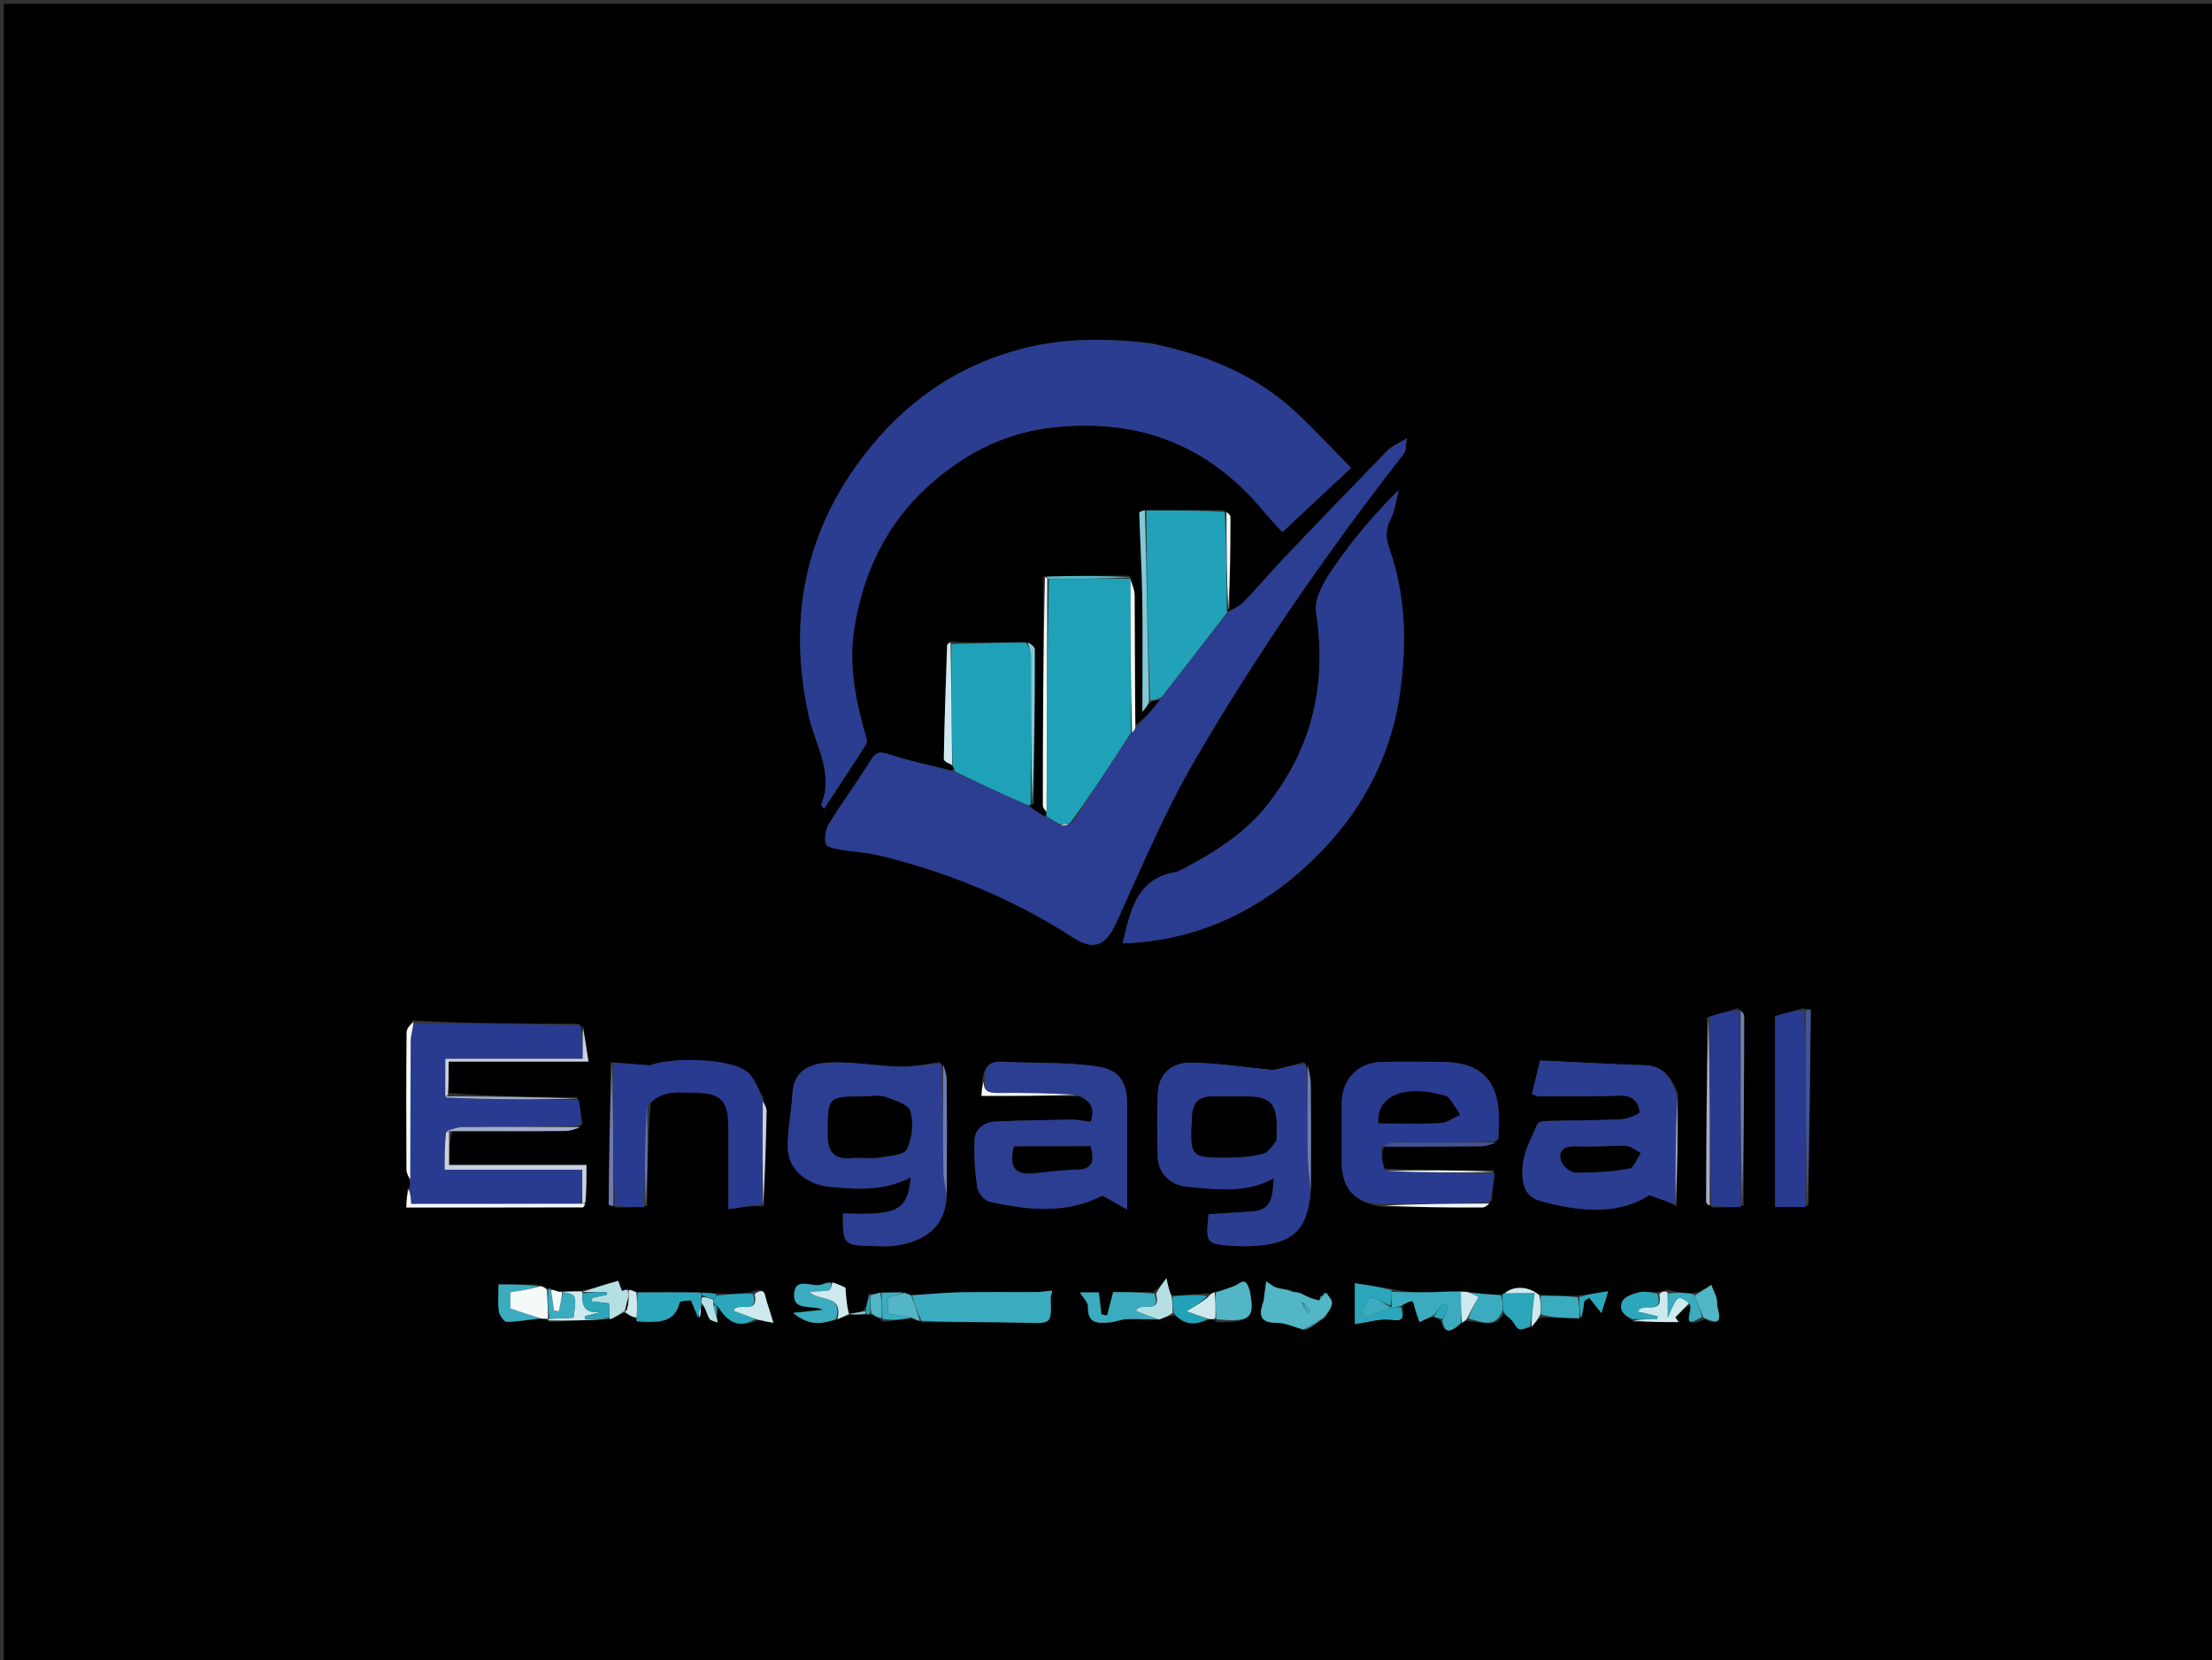 <svg version="1.1" id="Layer_1" xmlns="http://www.w3.org/2000/svg" xmlns:xlink="http://www.w3.org/1999/xlink" x="0px" y="0px"
	 width="100%" viewBox="0 0 577 433" enable-background="new 0 0 577 433" xml:space="preserve">
<rect x="0" y="0" width="577" height="433" fill="#333333" stroke="none"/>
<path fill="#000000" opacity="1" stroke="none" 
	d="
M303,434 
	C202,434 101.5,434 1,434 
	C1,289.667 1,145.333 1,1 
	C193.333,1 385.666,1 578,1 
	C578,145.333 578,289.666 578,434 
	C486.5,434 395,434 303,434 
M344.984,337.984 
	C344.984,337.984 344.96,337.915 344.461,338.079 
	C344.365,338.383 344.268,338.687 343.804,339.647 
	C342.2,338.828 340.596,338.008 338.345,337.018 
	C337.9,336.993 337.454,336.968 336.619,336.393 
	C335.402,336.23 334.132,336.23 332.986,335.853 
	C332.018,335.535 331.193,334.78 330.305,334.218 
	C330.168,335.154 330.03,336.091 329.893,337.027 
	C329.753,337.978 329.768,338.983 329.449,339.869 
	C328.152,343.469 329.093,345.042 333.166,345.051 
	C335.435,345.056 337.701,346.194 340.68,346.939 
	C342.157,345.981 343.634,345.022 345.747,343.713 
	C346.357,342.46 347.288,341.249 347.459,339.938 
	C347.567,339.107 346.545,338.128 345.502,337.103 
	C345.306,337.389 345.11,337.675 344.984,337.984 
M225.116,342.026 
	C223.992,342.258 222.868,342.49 221.046,342.661 
	C220.89,340.581 220.734,338.502 220.535,335.855 
	C220.069,335.631 218.54,334.894 216.222,334.36 
	C215.623,334.58 215.022,334.794 214.426,335.021 
	C211.977,335.955 207.504,332.797 207.154,337.433 
	C206.798,342.154 211.787,340.228 214.703,341.638 
	C212.252,341.888 210.165,342.101 206.88,342.436 
	C211.109,345.98 214.543,345.304 218.817,344.046 
	C219.776,343.57 220.735,343.095 222.507,342.957 
	C223.614,342.909 224.722,342.862 226.391,342.948 
	C226.58,342.917 226.77,342.886 227.609,343.02 
	C228.393,343.386 229.177,343.751 230.399,344.774 
	C232.91,344.464 235.422,344.154 238.49,344.039 
	C238.98,344.296 239.47,344.552 240.815,344.936 
	C249.772,344.943 258.733,344.773 267.684,345.018 
	C274.191,345.196 274.287,345.33 274.069,338.916 
	C274.045,338.221 274.31,337.516 274.476,336.627 
	C272.783,336.79 271.527,337.009 270.269,337.016 
	C263.708,337.052 257.145,336.937 250.586,337.071 
	C246.352,337.158 242.124,337.582 237.357,337.801 
	C236.905,337.599 236.453,337.398 235.149,337.065 
	C233.431,337.095 231.712,337.125 229.352,337.153 
	C228.584,337.398 227.815,337.644 226.621,337.358 
	C226.358,338.923 226.096,340.489 225.116,342.026 
M166.042,344.344 
	C166.158,344.634 166.372,344.787 167.534,344.949 
	C171.65,344.841 175.964,345.213 177.308,339.704 
	C177.418,339.253 179.517,339.287 180.245,339.168 
	C181.026,341.095 181.579,342.461 182.803,343.602 
	C182.838,342.644 182.872,341.685 183.042,340.605 
	C183.042,340.605 182.926,340.463 183.689,340.121 
	C184.118,341.417 184.378,342.812 185.049,343.968 
	C185.376,344.53 186.472,344.645 187.219,344.962 
	C187.136,344.568 187.053,344.173 186.991,343.106 
	C187.008,342.433 187.025,341.759 187.822,341.037 
	C189.934,345.129 192.919,346.485 197.82,344.333 
	C199.177,344.574 200.533,344.815 201.737,345.029 
	C201.015,342.703 200.558,341.095 200.015,339.516 
	C199.495,338.005 199.686,335.427 195.944,337.016 
	C193.001,337.321 190.057,337.626 186.729,337.291 
	C185.499,337.231 184.27,337.17 182.169,336.969 
	C176.876,337.024 171.582,337.079 165.649,336.956 
	C165.099,336.687 164.549,336.419 163.327,336.18 
	C163.061,336.342 162.806,336.528 162.524,336.654 
	C162.431,336.696 162.185,336.616 162.153,336.535 
	C161.818,335.688 161.3,334.064 161.229,334.084 
	C158.109,334.947 155.03,335.956 151.23,336.727 
	C149.456,336.807 147.682,336.886 145.279,336.822 
	C144.725,336.584 144.172,336.346 143.414,335.939 
	C143.414,335.939 143.214,336.115 142.533,336.023 
	C141.971,335.733 141.409,335.442 139.952,335.02 
	C136.721,335.02 133.49,335.02 130.046,335.02 
	C130.046,337.834 129.818,339.998 130.143,342.076 
	C130.303,343.104 131.482,344.775 132.196,344.773 
	C135.052,344.765 137.906,344.215 141.488,343.994 
	C141.977,343.984 142.467,343.974 143.274,344.801 
	C148.519,344.55 153.763,344.3 159.753,344.043 
	C160.818,343.339 161.884,342.634 163.175,342.551 
	C164.108,343.059 165.041,343.568 166.017,343.989 
	C166.017,343.989 165.932,343.942 166.042,344.344 
M294.626,150.15 
	C287.419,150.152 280.212,150.155 272.156,150.372 
	C272.102,170.269 272.039,190.166 272.035,210.063 
	C272.035,210.73 272.627,211.398 272.941,212.477 
	C272.941,212.477 272.885,212.886 272.179,212.939 
	C270.826,212.021 269.473,211.104 268.491,210.045 
	C268.491,210.045 268.845,209.868 269.727,209.684 
	C269.822,196.229 269.949,182.773 269.921,169.318 
	C269.919,168.592 268.613,167.868 267.126,167.399 
	C260.803,167.594 254.479,167.788 247.744,167.302 
	C247.504,167.671 247.065,168.033 247.052,168.409 
	C246.704,178.265 246.356,188.122 246.194,197.981 
	C246.184,198.606 247.684,199.255 248.694,200.209 
	C248.926,200.399 248.977,200.63 248.03,200.911 
	C242.651,199.569 237.174,198.52 231.938,196.754 
	C229.527,195.941 228.534,196.091 227.195,198.226 
	C223.663,203.859 219.721,209.237 216.23,214.893 
	C215.343,216.33 214.984,218.584 215.435,220.161 
	C215.678,221.01 218.118,221.41 219.626,221.68 
	C222.733,222.236 225.945,222.303 229.001,223.038 
	C247.217,227.416 264.33,234.443 280.097,244.647 
	C285.295,248.011 288.487,246.543 291.054,240.945 
	C297.6,226.668 303.657,212.055 311.529,198.519 
	C327.834,170.481 346.305,143.821 366.271,118.225 
	C366.798,117.549 366.63,116.331 366.954,114.326 
	C364.632,115.768 363.037,116.38 361.954,117.491 
	C352.784,126.902 343.68,136.376 334.618,145.891 
	C331.193,149.488 328.009,153.316 324.554,156.882 
	C323.356,158.118 321.671,158.881 320.068,159.505 
	C320.068,159.505 320.012,159.128 320.798,158.708 
	C320.867,150.769 320.959,142.829 320.957,134.89 
	C320.957,134.314 320.282,133.738 319.004,133.015 
	C312.349,133.064 305.693,133.113 298.23,133.037 
	C297.865,133.286 297.176,133.546 297.183,133.783 
	C297.414,141.179 297.855,148.57 297.967,155.967 
	C298.111,165.545 298.002,175.128 298.002,185.695 
	C299.122,184.264 299.583,183.675 300.628,182.849 
	C301.377,182.621 302.125,182.392 302.64,182.786 
	C300.524,185.199 298.408,187.613 296.032,189.107 
	C296.025,177.861 296.054,166.613 295.967,155.367 
	C295.955,153.884 295.347,152.405 295.024,150.997 
	C295.024,150.997 295.037,150.923 294.626,150.15 
M444.638,344.161 
	C450.586,346.781 447.833,341.829 447.924,340.037 
	C448.006,338.428 446.962,336.763 446.415,335.122 
	C444.957,336.062 443.499,337.002 441.611,337.264 
	C439.462,337.17 437.313,337.076 434.936,336.386 
	C434.213,336.64 433.491,336.894 431.918,337.018 
	C430.43,337.017 428.862,336.721 427.475,337.094 
	C425.919,337.513 423.825,338.178 423.213,339.374 
	C422.037,341.673 423.723,343.228 426.323,344.845 
	C430.184,344.845 434.045,344.845 437.906,344.845 
	C437.604,344.434 437.303,344.023 437.002,343.612 
	C438.225,342.35 439.449,341.088 440.975,340.504 
	C441.61,341.953 438.17,347.092 444.638,344.161 
M152.98,313.111 
	C152.98,310.183 152.98,307.254 152.98,303.877 
	C140.817,303.877 129.008,303.877 117.137,303.877 
	C117.137,300.622 117.137,297.829 118.057,295.038 
	C127.869,295.038 137.682,295.08 147.495,294.993 
	C148.959,294.98 150.417,294.36 151.963,293.181 
	C151.643,291.098 151.324,289.015 150.597,286.166 
	C139.434,286.1 128.27,286.034 117.032,285.058 
	C117.032,282.471 117.032,279.884 117.032,276.88 
	C129.314,276.88 141.114,276.88 153.501,276.88 
	C152.963,273.289 152.501,270.209 151.104,267.015 
	C136.746,266.993 122.389,266.971 107.693,266.189 
	C107.125,267.194 106.073,268.194 106.064,269.204 
	C105.949,281.158 105.967,293.114 106.032,305.068 
	C106.038,306.058 106.638,307.045 106.95,308.678 
	C106.954,309.107 106.958,309.536 106.188,310.307 
	C106.123,311.76 106.058,313.213 105.98,314.949 
	C121.502,314.949 136.741,314.954 151.98,314.911 
	C152.267,314.91 152.553,314.335 152.98,313.111 
M306.595,343.14 
	C309.163,345.881 312.06,345.564 315.731,344.048 
	C316.156,344.099 316.582,344.15 317.46,344.891 
	C326.262,344.961 327.425,343.86 325.972,336.62 
	C325.797,335.747 325.173,334.428 324.568,334.312 
	C323.796,334.165 322.856,335.099 321.944,335.45 
	C320.359,336.06 318.739,336.581 316.547,337.003 
	C316.071,337.329 315.595,337.656 314.666,337.287 
	C311.736,337.583 308.805,337.88 305.22,337.784 
	C304.945,336.507 304.671,335.231 304.275,333.394 
	C303.03,335.05 302.27,336.062 300.649,337.019 
	C296.931,337.019 293.214,337.019 290.367,337.019 
	C289.745,339.432 289.27,341.272 288.795,343.112 
	C288.301,343.02 287.807,342.927 287.313,342.834 
	C287.09,340.971 286.867,339.107 286.628,337.107 
	C284.743,337.107 283.12,337.107 281.684,337.107 
	C282.417,338.346 283.847,339.645 283.801,340.889 
	C283.637,345.343 286.492,345.155 289.392,344.938 
	C290.914,344.825 292.401,344.137 293.918,344.076 
	C296.604,343.967 299.302,344.139 302.595,344.161 
	C303.69,343.715 304.785,343.27 306.595,343.14 
M382.339,336.816 
	C379.557,336.837 376.775,336.858 373.295,337.184 
	C369.882,337.109 366.47,337.034 362.935,336.116 
	C359.76,335.645 356.584,335.175 353.412,334.706 
	C353.412,338.75 353.412,341.791 353.412,345.372 
	C356.915,344.905 360.077,343.81 362.998,344.264 
	C366.672,344.835 365.933,342.939 365.974,340.178 
	C368.573,338.946 368.514,338.961 369.051,341.129 
	C369.391,342.504 369.94,343.827 370.287,344.853 
	C371.926,344.062 372.943,343.572 374.212,343.635 
	C374.794,343.775 375.377,343.914 375.835,344.69 
	C376.775,347.77 378.124,347.861 381.621,344.947 
	C382.04,344.627 382.458,344.307 383.334,344.688 
	C386.454,344.714 390.141,346.691 392.228,342.763 
	C393.047,343.418 394.106,343.92 394.642,344.757 
	C396.15,347.113 396.066,347.168 399.85,345.997 
	C400.523,344.998 401.195,343.998 402.248,343.689 
	C405.503,343.745 408.758,343.802 412.743,343.579 
	C412.918,342.157 413.092,340.735 413.266,339.313 
	C413.7,339.057 414.135,338.802 414.569,338.546 
	C415.753,340.028 416.937,341.509 417.731,342.503 
	C418.041,341.51 418.62,339.655 419.506,336.817 
	C416.759,337.215 414.359,337.563 411.139,337.973 
	C408.048,337.982 404.956,337.992 401.154,337.627 
	C398.74,335.407 394.643,335.339 391.899,337.541 
	C391.899,337.541 391.893,337.738 391.106,337.875 
	C388.441,337.634 385.775,337.392 382.339,336.816 
M471.748,314.415 
	C471.963,297.419 472.179,280.423 472.335,263.427 
	C472.335,263.341 471.476,263.248 470.241,262.998 
	C467.607,263.742 464.973,264.486 463.043,265.032 
	C463.043,281.858 463.043,298.2 463.043,314.833 
	C466.113,314.833 468.57,314.833 471.748,314.415 
M454.814,314.508 
	C454.881,298.043 454.959,281.578 454.972,265.113 
	C454.973,264.455 454.362,263.797 453.266,263.016 
	C450.875,263.705 448.485,264.394 445.248,265.358 
	C445.169,281.375 445.083,297.392 445.051,313.41 
	C445.051,313.893 445.63,314.377 446.835,314.956 
	C449.234,314.923 451.633,314.891 454.814,314.508 
M169.746,287.727 
	C172.976,284.147 177.273,284.978 181.323,285.022 
	C188.096,285.096 189.984,287.098 190.001,293.961 
	C190.018,300.853 190.004,307.746 190.004,315.384 
	C193.474,314.855 196.162,314.445 199.291,314.682 
	C199.532,306.39 199.808,298.099 199.966,289.806 
	C199.985,288.841 199.354,287.863 199.022,286.158 
	C197.715,283.967 196.857,281.244 195.014,279.689 
	C190.365,275.766 174.546,275.835 169.506,277.887 
	C166.339,277.636 163.172,277.384 159.259,277.05 
	C159.08,289.402 158.893,301.754 158.772,314.107 
	C158.77,314.349 159.536,314.599 160.836,314.952 
	C163.228,314.925 165.621,314.897 168.814,314.545 
	C168.903,305.702 168.992,296.86 169.746,287.727 
M389.077,313.137 
	C389.346,310.782 389.614,308.428 389.664,305.208 
	C380.204,305.205 370.745,305.203 360.669,304.824 
	C360.48,302.922 360.292,301.019 361.026,299.039 
	C369.467,299.031 377.908,299.072 386.347,298.971 
	C387.85,298.953 389.346,298.349 390.952,297.099 
	C390.966,295.433 390.992,293.767 390.993,292.1 
	C390.998,281.736 386.305,277.01 375.957,276.973 
	C370.791,276.955 365.623,276.861 360.46,276.985 
	C354.223,277.135 350.017,281.522 350.003,287.676 
	C349.991,292.842 349.995,298.008 350.004,303.174 
	C350.016,310.382 353.744,314.068 361.359,314.845 
	C369.78,314.893 378.201,314.969 386.623,314.942 
	C387.383,314.939 388.141,314.271 389.077,313.137 
M281.605,285.99 
	C284.885,287.232 285.628,289.5 284.482,292.627 
	C282.678,292.406 281.069,292.023 279.465,292.044 
	C272.914,292.128 266.359,292.241 259.814,292.54 
	C256.807,292.677 254.337,294.279 254.21,297.447 
	C254.047,301.522 254.311,305.663 254.923,309.696 
	C255.136,311.101 256.735,313.113 258.03,313.407 
	C268.059,315.691 278.111,316.723 287.57,311.85 
	C289.527,312.943 291.435,314.009 294.032,315.46 
	C294.032,305.83 294.025,297.2 294.034,288.57 
	C294.041,282.625 292.318,279.096 286.38,278.193 
	C278.288,276.962 269.951,277.401 261.729,276.938 
	C257.941,276.724 256.516,278.315 256.207,282.285 
	C256.151,283.419 256.095,284.552 256.031,285.846 
	C264.426,285.846 272.639,285.846 281.605,285.99 
M437.34,314.647 
	C437.518,305.11 437.696,295.573 437.72,285.349 
	C436.098,281.389 434.13,278.001 429.054,277.839 
	C419.844,277.545 410.641,277.018 401.723,276.602 
	C400.89,280.078 400.275,282.649 399.611,285.418 
	C400.241,285.616 400.841,285.966 401.439,285.965 
	C408.433,285.953 415.434,286.057 422.418,285.762 
	C425.765,285.621 427.385,287.232 427.718,290.048 
	C427.773,290.516 424.699,291.854 423.028,291.938 
	C416.489,292.266 409.932,292.229 403.384,292.393 
	C402.587,292.413 401.294,292.615 401.089,293.097 
	C399.605,296.587 397.59,300.096 397.226,303.747 
	C396.874,307.265 397.018,311.934 401.637,313.21 
	C411.835,316.026 422.037,317.019 430.227,311.718 
	C433.055,312.71 434.962,313.379 437.34,314.647 
M341.995,310.03 
	C341.98,300.917 342.012,291.804 341.91,282.692 
	C341.889,280.842 341.362,278.999 340.2,277.025 
	C337.543,277.721 334.894,278.448 332.223,279.087 
	C331.713,279.209 331.121,278.972 330.565,278.919 
	C323.918,278.287 317.275,277.249 310.621,277.167 
	C305.935,277.11 302.329,279.81 302.041,284.955 
	C301.733,290.468 301.885,296.012 301.976,301.54 
	C302.057,306.421 305.694,309.13 309.53,309.51 
	C317.112,310.261 324.962,311.334 332.296,307.325 
	C331.842,311.349 332.25,315.619 326.776,315.984 
	C322.947,316.239 319.116,316.461 315.249,316.701 
	C314.521,324.516 314.52,324.53 322.227,324.972 
	C323.72,325.057 325.226,325.055 326.72,324.982 
	C337.284,324.465 341.043,320.849 341.995,310.03 
M247.022,311.057 
	C247.011,301.241 247.041,291.424 246.946,281.609 
	C246.932,280.115 246.341,278.627 245.143,277.023 
	C241.774,277.454 238.396,278.3 235.039,278.227 
	C228.818,278.092 222.585,276.875 216.404,277.151 
	C211.758,277.358 207.063,278.912 206.725,285.2 
	C206.469,289.948 205.395,294.687 205.501,299.412 
	C205.629,305.123 210.426,308.966 216.524,309.556 
	C223.69,310.249 230.775,310.687 237.571,307.059 
	C236.809,316.273 233.481,316.921 219.872,316.513 
	C219.832,324.608 220.031,324.837 227.539,324.984 
	C229.367,325.021 231.218,325.164 233.023,324.955 
	C240.37,324.103 246.63,320.632 247.022,311.057 
M299.923,89.459 
	C288.895,88.214 277.871,88.122 267.062,90.86 
	C249.517,95.304 235.613,105.138 224.734,119.63 
	C209.574,139.823 205.668,162.151 210.915,186.501 
	C212.581,194.23 217.643,201.513 214.208,209.97 
	C214.182,210.033 214.373,210.183 214.971,210.91 
	C218.745,205.166 222.451,199.636 225.981,193.996 
	C226.373,193.37 225.849,192.088 225.591,191.153 
	C223.134,182.233 221.34,173.429 222.836,163.919 
	C225.129,149.338 231.262,136.697 241.893,126.993 
	C250.695,118.959 261.226,113.133 273.678,111.606 
	C296.19,108.845 314.823,115.602 329.423,133.115 
	C331.368,135.448 333.47,137.651 334.5,138.8 
	C340.29,133.384 345.886,128.149 352.421,122.036 
	C347.73,117.299 342.816,111.926 337.468,107.028 
	C327.051,97.485 314.392,92.497 299.923,89.459 
M306.968,227.509 
	C296.292,228.951 294.875,237.735 292.834,246.061 
	C310.404,245.499 325.936,238.931 339.2,227.267 
	C353.216,214.943 362.433,199.686 365.148,180.91 
	C366.992,168.149 366.722,155.476 362.464,143.226 
	C361.432,140.257 361.35,138.167 362.732,135.435 
	C363.9,133.125 364.181,130.366 364.855,127.805 
	C358.27,134.366 352.644,141.043 347.737,148.213 
	C345.439,151.57 342.741,156.153 343.29,159.707 
	C346.164,178.3 342.408,194.832 330.795,209.681 
	C324.597,217.607 316.37,222.653 306.968,227.509 
z"/>
<path fill="#2B3D91" opacity="1" stroke="none" 
	d="
M300.31,89.65 
	C314.392,92.497 327.051,97.485 337.468,107.028 
	C342.816,111.926 347.73,117.299 352.421,122.036 
	C345.886,128.149 340.29,133.384 334.5,138.8 
	C333.47,137.651 331.368,135.448 329.423,133.115 
	C314.823,115.602 296.19,108.845 273.678,111.606 
	C261.226,113.133 250.695,118.959 241.893,126.993 
	C231.262,136.697 225.129,149.338 222.836,163.919 
	C221.34,173.429 223.134,182.233 225.591,191.153 
	C225.849,192.088 226.373,193.37 225.981,193.996 
	C222.451,199.636 218.745,205.166 214.971,210.91 
	C214.373,210.183 214.182,210.033 214.208,209.97 
	C217.643,201.513 212.581,194.23 210.915,186.501 
	C205.668,162.151 209.574,139.823 224.734,119.63 
	C235.613,105.138 249.517,95.304 267.062,90.86 
	C277.871,88.122 288.895,88.214 300.31,89.65 
z"/>
<path fill="#2C3E92" opacity="1" stroke="none" 
	d="
M268.12,210.186 
	C269.473,211.104 270.826,212.021 272.791,213.073 
	C274.418,213.801 275.432,214.394 276.704,215.25 
	C277.704,215.348 278.448,215.183 279.496,214.867 
	C284.866,206.855 289.93,198.992 295.285,191.037 
	C295.814,190.638 296.053,190.333 296.292,190.027 
	C298.408,187.613 300.524,185.199 302.873,182.134 
	C308.806,174.275 314.507,167.067 320.208,159.86 
	C321.671,158.881 323.356,158.118 324.554,156.882 
	C328.009,153.316 331.193,149.488 334.618,145.891 
	C343.68,136.376 352.784,126.902 361.954,117.491 
	C363.037,116.38 364.632,115.768 366.954,114.326 
	C366.63,116.331 366.798,117.549 366.271,118.225 
	C346.305,143.821 327.834,170.481 311.529,198.519 
	C303.657,212.055 297.6,226.668 291.054,240.945 
	C288.487,246.543 285.295,248.011 280.097,244.647 
	C264.33,234.443 247.217,227.416 229.001,223.038 
	C225.945,222.303 222.733,222.236 219.626,221.68 
	C218.118,221.41 215.678,221.01 215.435,220.161 
	C214.984,218.584 215.343,216.33 216.23,214.893 
	C219.721,209.237 223.663,203.859 227.195,198.226 
	C228.534,196.091 229.527,195.941 231.938,196.754 
	C237.174,198.52 242.651,199.569 248.654,201.203 
	C255.559,204.392 261.84,207.289 268.12,210.186 
z"/>
<path fill="#2B3D91" opacity="1" stroke="none" 
	d="
M307.296,227.302 
	C316.37,222.653 324.597,217.607 330.795,209.681 
	C342.408,194.832 346.164,178.3 343.29,159.707 
	C342.741,156.153 345.439,151.57 347.737,148.213 
	C352.644,141.043 358.27,134.366 364.855,127.805 
	C364.181,130.366 363.9,133.125 362.732,135.435 
	C361.35,138.167 361.432,140.257 362.464,143.226 
	C366.722,155.476 366.992,168.149 365.148,180.91 
	C362.433,199.686 353.216,214.943 339.2,227.267 
	C325.936,238.931 310.404,245.499 292.834,246.061 
	C294.875,237.735 296.292,228.951 307.296,227.302 
z"/>
<path fill="#293B90" opacity="1" stroke="none" 
	d="
M106.963,309.966 
	C106.958,309.536 106.954,309.107 107.007,307.887 
	C107.071,295.227 107.042,283.358 107.124,271.49 
	C107.134,269.974 107.715,268.463 108.032,266.95 
	C122.389,266.971 136.746,266.993 151.554,267.52 
	C152.005,270.609 152.005,273.194 152.005,276.174 
	C139.668,276.174 128.07,276.174 116.157,276.174 
	C116.157,279.708 116.157,282.826 116.369,286.305 
	C128.055,286.755 139.53,286.844 151.004,286.932 
	C151.324,289.015 151.643,291.098 151.462,293.572 
	C140.847,293.957 130.732,293.905 120.619,293.994 
	C119.123,294.007 117.633,294.683 116.069,295.502 
	C115.998,298.849 115.998,301.748 115.998,305.107 
	C128.38,305.107 140.032,305.107 151.888,305.107 
	C151.888,308.374 151.888,311.153 151.428,313.97 
	C136.393,314.008 121.818,314.008 107.256,314.008 
	C107.131,312.282 107.047,311.124 106.963,309.966 
z"/>
<path fill="#1FA2B8" opacity="1" stroke="none" 
	d="
M276.447,214.987 
	C275.432,214.394 274.418,213.801 273.144,213.047 
	C272.885,212.886 272.941,212.477 272.988,211.8 
	C273.082,191.1 273.128,171.077 273.631,151.039 
	C281.071,150.991 288.054,150.957 295.037,150.923 
	C295.037,150.923 295.024,150.997 294.91,151.423 
	C294.862,164.943 294.928,178.037 294.994,191.13 
	C289.93,198.992 284.866,206.855 279.033,214.774 
	C277.659,214.883 277.053,214.935 276.447,214.987 
z"/>
<path fill="#2C3E91" opacity="1" stroke="none" 
	d="
M246.892,311.988 
	C246.63,320.632 240.37,324.103 233.023,324.955 
	C231.218,325.164 229.367,325.021 227.539,324.984 
	C220.031,324.837 219.832,324.608 219.872,316.513 
	C233.481,316.921 236.809,316.273 237.571,307.059 
	C230.775,310.687 223.69,310.249 216.524,309.556 
	C210.426,308.966 205.629,305.123 205.501,299.412 
	C205.395,294.687 206.469,289.948 206.725,285.2 
	C207.063,278.912 211.758,277.358 216.404,277.151 
	C222.585,276.875 228.818,278.092 235.039,278.227 
	C238.396,278.3 241.774,277.454 245.578,277.538 
	C246.018,287.151 245.968,296.249 246.067,305.345 
	C246.091,307.562 246.604,309.774 246.892,311.988 
M223.585,301.97 
	C225.571,301.966 227.602,302.226 229.532,301.894 
	C232.025,301.466 235.866,301.239 236.578,299.726 
	C237.934,296.846 238.33,292.873 237.457,289.832 
	C236.952,288.07 233.303,286.935 230.87,286.096 
	C229.243,285.535 227.265,285.989 225.445,285.989 
	C215.84,285.99 215.971,286.027 215.92,295.737 
	C215.894,300.644 217.702,302.81 223.585,301.97 
z"/>
<path fill="#2B3D91" opacity="1" stroke="none" 
	d="
M341.877,310.958 
	C341.043,320.849 337.284,324.465 326.72,324.982 
	C325.226,325.055 323.72,325.057 322.227,324.972 
	C314.52,324.53 314.521,324.516 315.249,316.701 
	C319.116,316.461 322.947,316.239 326.776,315.984 
	C332.25,315.619 331.842,311.349 332.296,307.325 
	C324.962,311.334 317.112,310.261 309.53,309.51 
	C305.694,309.13 302.057,306.421 301.976,301.54 
	C301.885,296.012 301.733,290.468 302.041,284.955 
	C302.329,279.81 305.935,277.11 310.621,277.167 
	C317.275,277.249 323.918,278.287 330.565,278.919 
	C331.121,278.972 331.713,279.209 332.223,279.087 
	C334.894,278.448 337.543,277.721 340.633,277.547 
	C341.071,285.823 341,293.578 341.116,301.33 
	C341.165,304.542 341.612,307.749 341.877,310.958 
M332.985,297.099 
	C332.992,295.935 333.014,294.77 333.006,293.606 
	C332.965,287.829 331.132,286.024 325.252,285.994 
	C322.258,285.979 319.264,286.012 316.27,285.989 
	C312.859,285.963 311.149,287.485 310.96,291.034 
	C310.377,301.986 310.315,302.046 321.257,301.926 
	C324.036,301.896 326.879,301.59 329.553,300.884 
	C330.838,300.544 331.798,298.977 332.985,297.099 
z"/>
<path fill="#2B3D91" opacity="1" stroke="none" 
	d="
M436.868,314.048 
	C434.962,313.379 433.055,312.71 430.227,311.718 
	C422.037,317.019 411.835,316.026 401.637,313.21 
	C397.018,311.934 396.874,307.265 397.226,303.747 
	C397.59,300.096 399.605,296.587 401.089,293.097 
	C401.294,292.615 402.587,292.413 403.384,292.393 
	C409.932,292.229 416.489,292.266 423.028,291.938 
	C424.699,291.854 427.773,290.516 427.718,290.048 
	C427.385,287.232 425.765,285.621 422.418,285.762 
	C415.434,286.057 408.433,285.953 401.439,285.965 
	C400.841,285.966 400.241,285.616 399.611,285.418 
	C400.275,282.649 400.89,280.078 401.723,276.602 
	C410.641,277.018 419.844,277.545 429.054,277.839 
	C434.13,278.001 436.098,281.389 437.462,285.948 
	C437.092,295.715 436.98,304.881 436.868,314.048 
M416.471,299.048 
	C414.651,299.048 412.828,299.125 411.014,299.03 
	C408.407,298.893 406.448,299.855 407.173,302.608 
	C407.531,303.968 409.548,305.816 410.841,305.838 
	C415.576,305.917 420.365,305.581 425.032,304.799 
	C426.204,304.603 427,302.163 427.969,300.755 
	C426.76,300.123 425.596,299.086 424.333,298.947 
	C422.056,298.697 419.721,298.985 416.471,299.048 
z"/>
<path fill="#2C3E91" opacity="1" stroke="none" 
	d="
M256.976,281.926 
	C256.516,278.315 257.941,276.724 261.729,276.938 
	C269.951,277.401 278.288,276.962 286.38,278.193 
	C292.318,279.096 294.041,282.625 294.034,288.57 
	C294.025,297.2 294.032,305.83 294.032,315.46 
	C291.435,314.009 289.527,312.943 287.57,311.85 
	C278.111,316.723 268.059,315.691 258.03,313.407 
	C256.735,313.113 255.136,311.101 254.923,309.696 
	C254.311,305.663 254.047,301.522 254.21,297.447 
	C254.337,294.279 256.807,292.677 259.814,292.54 
	C266.359,292.241 272.914,292.128 279.465,292.044 
	C281.069,292.023 282.678,292.406 284.482,292.627 
	C285.628,289.5 284.885,287.232 280.963,285.602 
	C273.681,285.155 267.04,285.011 260.402,285.082 
	C258.034,285.108 256.519,284.723 256.976,281.926 
M274.996,299.031 
	C271.416,299.031 267.836,299.031 264.487,299.031 
	C263.143,304.381 264.762,306.531 269.585,306.023 
	C273.355,305.627 277.131,305.135 280.913,305.057 
	C285.142,304.969 285.422,302.749 284.476,298.969 
	C281.597,298.969 278.737,298.969 274.996,299.031 
z"/>
<path fill="#293B90" opacity="1" stroke="none" 
	d="
M360.104,299.117 
	C360.292,301.019 360.48,302.922 361.296,305.247 
	C371.243,305.804 380.563,305.938 389.883,306.073 
	C389.614,308.428 389.346,310.782 388.528,313.533 
	C378.982,313.97 369.986,314.01 360.989,314.051 
	C353.744,314.068 350.016,310.382 350.004,303.174 
	C349.995,298.008 349.991,292.842 350.003,287.676 
	C350.017,281.522 354.223,277.135 360.46,276.985 
	C365.623,276.861 370.791,276.955 375.957,276.973 
	C386.305,277.01 390.998,281.736 390.993,292.1 
	C390.992,293.767 390.966,295.433 390.441,297.55 
	C381.144,297.998 372.357,297.953 363.571,298.041 
	C362.412,298.053 361.259,298.742 360.104,299.117 
M377.223,285.959 
	C366.891,282.616 359.004,285.541 359.556,293.004 
	C364.941,293.004 370.379,293.178 375.794,292.902 
	C377.514,292.814 379.172,291.527 380.858,290.789 
	C379.919,289.226 378.979,287.664 377.223,285.959 
z"/>
<path fill="#21A2B9" opacity="1" stroke="none" 
	d="
M320.138,159.683 
	C314.507,167.067 308.806,174.275 302.99,181.823 
	C302.125,182.392 301.377,182.621 300.017,182.681 
	C299.283,166.063 299.16,149.612 299.038,133.162 
	C305.693,133.113 312.349,133.064 319.47,133.545 
	C319.962,142.426 319.987,150.777 320.012,159.128 
	C320.012,159.128 320.068,159.505 320.138,159.683 
z"/>
<path fill="#293B90" opacity="1" stroke="none" 
	d="
M160.005,277.133 
	C163.172,277.384 166.339,277.636 169.506,277.887 
	C174.546,275.835 190.365,275.766 195.014,279.689 
	C196.857,281.244 197.715,283.967 198.977,286.998 
	C198.905,296.571 198.878,305.303 198.851,314.035 
	C196.162,314.445 193.474,314.855 190.004,315.384 
	C190.004,307.746 190.018,300.853 190.001,293.961 
	C189.984,287.098 188.096,285.096 181.323,285.022 
	C177.273,284.978 172.976,284.147 169.076,288.129 
	C168.275,297.31 168.144,306.09 168.013,314.87 
	C165.621,314.897 163.228,314.925 160.405,314.441 
	C159.984,301.664 159.995,289.398 160.005,277.133 
z"/>
<path fill="#1FA2B8" opacity="1" stroke="none" 
	d="
M268.305,210.115 
	C261.84,207.289 255.559,204.392 249.062,201.197 
	C248.977,200.63 248.926,200.399 248.468,199.6 
	C248.213,188.656 248.184,178.319 248.156,167.983 
	C254.479,167.788 260.803,167.594 267.698,167.644 
	C268.506,168.994 268.944,170.098 268.945,171.202 
	C268.95,184.091 268.889,196.98 268.845,209.868 
	C268.845,209.868 268.491,210.045 268.305,210.115 
z"/>
<path fill="#293B90" opacity="1" stroke="none" 
	d="
M446.094,265.084 
	C448.485,264.394 450.875,263.705 453.631,263.536 
	C454.009,280.99 454.021,297.924 454.032,314.858 
	C451.633,314.891 449.234,314.923 446.407,314.45 
	C446.018,297.657 446.056,281.371 446.094,265.084 
z"/>
<path fill="#293B90" opacity="1" stroke="none" 
	d="
M471.028,314.833 
	C468.57,314.833 466.113,314.833 463.043,314.833 
	C463.043,298.2 463.043,281.858 463.043,265.032 
	C464.973,264.486 467.607,263.742 470.624,263.535 
	C471.014,280.993 471.021,297.913 471.028,314.833 
z"/>
<path fill="#3BACBF" opacity="1" stroke="none" 
	d="
M237.894,337.854 
	C242.124,337.582 246.352,337.158 250.586,337.071 
	C257.145,336.937 263.708,337.052 270.269,337.016 
	C271.527,337.009 272.783,336.79 274.476,336.627 
	C274.31,337.516 274.045,338.221 274.069,338.916 
	C274.287,345.33 274.191,345.196 267.684,345.018 
	C258.733,344.773 249.772,344.943 240.332,344.506 
	C239.197,342.002 238.545,339.928 237.894,337.854 
z"/>
<path fill="#53B6C6" opacity="1" stroke="none" 
	d="
M346.03,337.215 
	C346.545,338.128 347.567,339.107 347.459,339.938 
	C347.288,341.249 346.357,342.46 345.064,343.869 
	C342.911,344.957 341.44,345.889 339.969,346.821 
	C337.701,346.194 335.435,345.056 333.166,345.051 
	C329.093,345.042 328.152,343.469 329.449,339.869 
	C329.768,338.983 329.753,337.978 329.893,337.027 
	C330.03,336.091 330.168,335.154 330.305,334.218 
	C331.193,334.78 332.018,335.535 332.986,335.853 
	C334.132,336.23 335.402,336.23 336.944,336.888 
	C337.843,337.318 338.418,337.253 338.992,337.188 
	C340.596,338.008 342.2,338.828 344.17,339.18 
	C344.763,338.493 344.905,338.227 344.96,337.915 
	C344.96,337.915 344.984,337.984 345.168,337.904 
	C345.633,337.68 345.858,337.478 346.03,337.215 
M339.9,339.76 
	C339.9,339.76 339.578,339.757 339.578,339.757 
	C339.578,339.757 339.984,340.012 339.978,340.645 
	C340.338,341.264 340.699,341.884 341.059,342.503 
	C341.311,342.307 341.564,342.111 341.816,341.915 
	C341.214,341.272 340.612,340.629 339.9,339.76 
z"/>
<path fill="#3BACBF" opacity="1" stroke="none" 
	d="
M301.995,344.193 
	C299.302,344.139 296.604,343.967 293.918,344.076 
	C292.401,344.137 290.914,344.825 289.392,344.938 
	C286.492,345.155 283.637,345.343 283.801,340.889 
	C283.847,339.645 282.417,338.346 281.684,337.107 
	C283.12,337.107 284.743,337.107 286.628,337.107 
	C286.867,339.107 287.09,340.971 287.313,342.834 
	C287.807,342.927 288.301,343.02 288.795,343.112 
	C289.27,341.272 289.745,339.432 290.367,337.019 
	C293.214,337.019 296.931,337.019 301.134,337.444 
	C303.124,343.218 297.03,339.295 296.374,341.954 
	C298.327,342.732 300.161,343.462 301.995,344.193 
z"/>
<path fill="#3BACBF" opacity="1" stroke="none" 
	d="
M363.057,336.958 
	C366.47,337.034 369.882,337.109 374.093,337.04 
	C376.887,336.896 378.884,336.896 381.085,336.896 
	C381.085,340.229 381.085,342.636 381.085,345.043 
	C378.124,347.861 376.775,347.77 376.235,344.291 
	C377.035,342.838 377.435,341.784 377.835,340.73 
	C377.374,340.491 376.912,340.252 376.45,340.013 
	C375.62,341.036 374.79,342.059 373.96,343.082 
	C372.943,343.572 371.926,344.062 370.287,344.853 
	C369.94,343.827 369.391,342.504 369.051,341.129 
	C368.514,338.961 368.573,338.946 365.537,340.573 
	C364.399,340.978 363.698,340.988 362.999,340.999 
	C363,341 363.003,341.004 363.011,340.599 
	C363.032,339.115 363.045,338.037 363.057,336.958 
z"/>
<path fill="#2CA6BB" opacity="1" stroke="none" 
	d="
M182.926,340.463 
	C182.926,340.463 183.042,340.605 182.73,340.903 
	C182.324,342.077 182.228,342.952 182.132,343.827 
	C181.579,342.461 181.026,341.095 180.245,339.168 
	C179.517,339.287 177.418,339.253 177.308,339.704 
	C175.964,345.213 171.65,344.841 167.021,344.703 
	C166.253,344.356 166.061,344.184 165.932,343.942 
	C165.932,343.942 166.017,343.989 166.086,343.602 
	C166.199,341.189 166.244,339.162 166.289,337.135 
	C171.582,337.079 176.876,337.024 182.589,337.19 
	C183.008,337.412 182.945,337.709 182.882,338.175 
	C182.855,339.248 182.89,339.856 182.926,340.463 
z"/>
<path fill="#53B6C6" opacity="1" stroke="none" 
	d="
M317.134,337.139 
	C318.739,336.581 320.359,336.06 321.944,335.45 
	C322.856,335.099 323.796,334.165 324.568,334.312 
	C325.173,334.428 325.797,335.747 325.972,336.62 
	C327.425,343.86 326.262,344.961 317.265,344.1 
	C317.092,341.253 317.113,339.196 317.134,337.139 
z"/>
<path fill="#3BACBF" opacity="1" stroke="none" 
	d="
M218.046,344.093 
	C214.543,345.304 211.109,345.98 206.88,342.436 
	C210.165,342.101 212.252,341.888 214.703,341.638 
	C211.787,340.228 206.798,342.154 207.154,337.433 
	C207.504,332.797 211.977,335.955 214.426,335.021 
	C215.022,334.794 215.623,334.58 216.751,334.573 
	C216.93,335.403 216.664,336.476 216.218,336.556 
	C214.561,336.856 212.845,336.828 211.151,336.924 
	C213.622,339.617 220.047,337.417 218.046,344.093 
z"/>
<path fill="#2CA6BB" opacity="1" stroke="none" 
	d="
M362.997,340.997 
	C363.698,340.988 364.399,340.978 365.45,340.963 
	C365.933,342.939 366.672,344.835 362.998,344.264 
	C360.077,343.81 356.915,344.905 353.412,345.372 
	C353.412,341.791 353.412,338.75 353.412,334.706 
	C356.584,335.175 359.76,335.645 362.996,336.537 
	C363.045,338.037 363.032,339.115 362.66,340.516 
	C360.749,339.942 359.249,338.553 357.621,338.381 
	C356.927,338.308 355.965,340.781 355.125,342.097 
	C355.497,342.62 355.87,343.142 356.243,343.665 
	C358.494,342.776 360.746,341.887 362.997,340.997 
z"/>
<path fill="#3BACBF" opacity="1" stroke="none" 
	d="
M401.865,338.002 
	C404.956,337.992 408.048,337.982 411.558,338.366 
	C411.989,340.46 412.001,342.159 412.013,343.859 
	C408.758,343.802 405.503,343.745 402.099,342.929 
	C401.921,340.78 401.893,339.391 401.865,338.002 
z"/>
<path fill="#2CA6BB" opacity="1" stroke="none" 
	d="
M391.893,337.738 
	C391.893,337.738 391.899,337.541 392.43,337.403 
	C395.168,337.266 397.375,337.266 400.334,337.266 
	C399.905,340.393 399.522,343.185 399.139,345.978 
	C396.066,347.168 396.15,347.113 394.642,344.757 
	C394.106,343.92 393.047,343.418 392.115,342.031 
	C391.966,340.111 391.929,338.925 391.893,337.738 
z"/>
<path fill="#3BACBF" opacity="1" stroke="none" 
	d="
M140.761,343.865 
	C137.906,344.215 135.052,344.765 132.196,344.773 
	C131.482,344.775 130.303,343.104 130.143,342.076 
	C129.818,339.998 130.046,337.834 130.046,335.02 
	C133.49,335.02 136.721,335.02 140.316,335.453 
	C138.04,336.301 135.399,336.717 133.138,337.073 
	C133.138,338.744 133.138,340.37 133.138,341.293 
	C135.769,342.181 138.265,343.023 140.761,343.865 
z"/>
<path fill="#F4FAFA" opacity="1" stroke="none" 
	d="
M273.175,151.054 
	C273.128,171.077 273.082,191.1 272.99,211.594 
	C272.627,211.398 272.035,210.73 272.035,210.063 
	C272.039,190.166 272.102,170.269 272.603,150.492 
	C273.049,150.613 273.175,151.054 273.175,151.054 
z"/>
<path fill="#3BACBF" opacity="1" stroke="none" 
	d="
M391.499,337.807 
	C391.929,338.925 391.966,340.111 391.975,341.743 
	C390.141,346.691 386.454,344.714 383.097,343.942 
	C383.833,341.476 384.805,339.755 385.658,338.246 
	C385.577,338.211 384.344,337.681 383.11,337.15 
	C385.775,337.392 388.441,337.634 391.499,337.807 
z"/>
<path fill="#2CA6BB" opacity="1" stroke="none" 
	d="
M197.128,344.008 
	C192.919,346.485 189.934,345.129 187.332,340.853 
	C186.672,340.402 186.448,340.194 186.109,339.786 
	C186.033,339.349 186.018,339.172 186.14,338.772 
	C186.556,338.344 186.835,338.138 187.114,337.931 
	C190.057,337.626 193.001,337.321 196.43,337.488 
	C198.092,343.261 192.297,339.354 191.377,341.895 
	C193.405,342.64 195.267,343.324 197.128,344.008 
z"/>
<path fill="#83C9D5" opacity="1" stroke="none" 
	d="
M298.634,133.1 
	C299.16,149.612 299.283,166.063 299.725,182.799 
	C299.583,183.675 299.122,184.264 298.002,185.695 
	C298.002,175.128 298.111,165.545 297.967,155.967 
	C297.855,148.57 297.414,141.179 297.183,133.783 
	C297.176,133.546 297.865,133.286 298.634,133.1 
z"/>
<path fill="#21A2B9" opacity="1" stroke="none" 
	d="
M315.086,344.054 
	C312.06,345.564 309.163,345.881 306.234,342.595 
	C305.873,340.758 305.874,339.467 305.874,338.176 
	C308.805,337.88 311.736,337.583 314.839,338.043 
	C313.149,339.89 311.286,340.98 309.534,342.005 
	C311.318,342.664 313.202,343.359 315.086,344.054 
z"/>
<path fill="#CBD1E0" opacity="1" stroke="none" 
	d="
M116.157,285.943 
	C116.157,282.826 116.157,279.708 116.157,276.174 
	C128.07,276.174 139.668,276.174 152.005,276.174 
	C152.005,273.194 152.005,270.609 152.022,267.577 
	C152.501,270.209 152.963,273.289 153.501,276.88 
	C141.114,276.88 129.314,276.88 117.032,276.88 
	C117.032,279.884 117.032,282.471 116.832,285.495 
	C116.632,285.932 116.157,285.943 116.157,285.943 
z"/>
<path fill="#CBD1E0" opacity="1" stroke="none" 
	d="
M151.888,313.932 
	C151.888,311.153 151.888,308.374 151.888,305.107 
	C140.032,305.107 128.38,305.107 115.998,305.107 
	C115.998,301.748 115.998,298.849 116.318,295.506 
	C116.639,295.061 117.137,295.037 117.137,295.037 
	C117.137,297.829 117.137,300.622 117.137,303.877 
	C129.008,303.877 140.817,303.877 152.98,303.877 
	C152.98,307.254 152.98,310.183 152.67,313.56 
	C152.361,314.008 151.888,313.932 151.888,313.932 
z"/>
<path fill="#2CA6BB" opacity="1" stroke="none" 
	d="
M425.933,344.061 
	C423.723,343.228 422.037,341.673 423.213,339.374 
	C423.825,338.178 425.919,337.513 427.475,337.094 
	C428.862,336.721 430.43,337.017 432.411,337.489 
	C433.931,343.309 428.616,339.49 427.215,342.083 
	C429.049,342.513 430.725,342.907 432.402,343.301 
	C432.373,343.554 432.343,343.808 432.314,344.061 
	C430.187,344.061 428.06,344.061 425.933,344.061 
z"/>
<path fill="#B6DFE4" opacity="1" stroke="none" 
	d="
M151.946,336.947 
	C155.03,335.956 158.109,334.947 161.229,334.084 
	C161.3,334.064 161.818,335.688 162.153,336.535 
	C162.185,336.616 162.431,336.696 162.524,336.654 
	C162.806,336.528 163.061,336.342 163.667,336.492 
	C164.017,337.24 164.027,337.676 163.908,338.446 
	C163.499,339.879 163.217,340.978 162.913,342.038 
	C162.889,341.998 162.949,341.93 162.949,341.93 
	C161.884,342.634 160.818,343.339 159.378,344.033 
	C159.003,344.024 158.982,344.029 159.009,343.644 
	C158.975,342.138 158.914,341.018 158.857,339.944 
	C157.24,339.764 155.822,339.607 154.405,339.449 
	C154.414,339.146 154.422,338.842 154.431,338.538 
	C155.723,338.255 157.014,337.973 158.306,337.69 
	C158.282,337.465 158.257,337.24 158.233,337.016 
	C156.146,337.016 154.06,337.016 151.957,337.002 
	C151.941,336.988 151.946,336.947 151.946,336.947 
z"/>
<path fill="#435398" opacity="1" stroke="none" 
	d="
M471.388,314.624 
	C471.021,297.913 471.014,280.993 471.013,263.616 
	C471.476,263.248 472.335,263.341 472.335,263.427 
	C472.179,280.423 471.963,297.419 471.388,314.624 
z"/>
<path fill="#F4FAFA" opacity="1" stroke="none" 
	d="
M141.124,343.93 
	C138.265,343.023 135.769,342.181 133.138,341.293 
	C133.138,340.37 133.138,338.744 133.138,337.073 
	C135.399,336.717 138.04,336.301 140.764,335.518 
	C141.409,335.442 141.971,335.733 142.659,336.389 
	C142.842,339.163 142.899,341.572 142.965,343.987 
	C142.974,343.993 142.957,343.965 142.957,343.965 
	C142.467,343.974 141.977,343.984 141.124,343.93 
z"/>
<path fill="#6F7BB0" opacity="1" stroke="none" 
	d="
M454.423,314.683 
	C454.021,297.924 454.009,280.99 454.016,263.598 
	C454.362,263.797 454.973,264.455 454.972,265.113 
	C454.959,281.578 454.881,298.043 454.423,314.683 
z"/>
<path fill="#F4FAFA" opacity="1" stroke="none" 
	d="
M151.428,313.97 
	C151.888,313.932 152.361,314.008 152.6,314.018 
	C152.553,314.335 152.267,314.91 151.98,314.911 
	C136.741,314.954 121.502,314.949 105.98,314.949 
	C106.058,313.213 106.123,311.76 106.575,310.137 
	C107.047,311.124 107.131,312.282 107.256,314.008 
	C121.818,314.008 136.393,314.008 151.428,313.97 
z"/>
<path fill="#A5ADCC" opacity="1" stroke="none" 
	d="
M445.671,265.221 
	C446.056,281.371 446.018,297.657 445.959,314.402 
	C445.63,314.377 445.051,313.893 445.051,313.41 
	C445.083,297.392 445.169,281.375 445.671,265.221 
z"/>
<path fill="#CFEAEE" opacity="1" stroke="none" 
	d="
M426.128,344.453 
	C428.06,344.061 430.187,344.061 432.314,344.061 
	C432.343,343.808 432.373,343.554 432.402,343.301 
	C430.725,342.907 429.049,342.513 427.215,342.083 
	C428.616,339.49 433.931,343.309 432.836,337.554 
	C433.491,336.894 434.213,336.64 434.985,337.108 
	C435.033,339.774 435.033,341.718 435.033,343.663 
	C437.618,337.694 437.618,337.694 440.672,339.826 
	C439.449,341.088 438.225,342.35 437.002,343.612 
	C437.303,344.023 437.604,344.434 437.906,344.845 
	C434.045,344.845 430.184,344.845 426.128,344.453 
z"/>
<path fill="#B6DFE4" opacity="1" stroke="none" 
	d="
M305.547,337.98 
	C305.874,339.467 305.873,340.758 305.876,342.437 
	C304.785,343.27 303.69,343.715 302.295,344.177 
	C300.161,343.462 298.327,342.732 296.374,341.954 
	C297.03,339.295 303.124,343.218 301.564,337.471 
	C302.27,336.062 303.03,335.05 304.275,333.394 
	C304.671,335.231 304.945,336.507 305.547,337.98 
z"/>
<path fill="#CFEAEE" opacity="1" stroke="none" 
	d="
M145.908,336.965 
	C147.682,336.886 149.456,336.807 151.588,336.837 
	C151.946,336.947 151.941,336.988 151.965,337.394 
	C151.56,341.7 153.6,342.619 157.034,342.183 
	C155.536,342.549 154.038,342.916 152.54,343.283 
	C152.584,343.532 152.629,343.781 152.673,344.029 
	C154.776,344.029 156.879,344.029 158.982,344.029 
	C158.982,344.029 159.003,344.024 159.005,344.036 
	C153.763,344.3 148.519,344.55 143.116,344.383 
	C142.957,343.965 142.974,343.993 143.412,343.987 
	C145.793,343.887 147.735,343.792 149.596,343.702 
	C150.43,337.69 150.43,337.69 146.658,337 
	C146.241,336.999 146.074,336.982 145.908,336.965 
z"/>
<path fill="#53B6C6" opacity="1" stroke="none" 
	d="
M442.041,337.942 
	C443.499,337.002 444.957,336.062 446.415,335.122 
	C446.962,336.763 448.006,338.428 447.924,340.037 
	C447.833,341.829 450.586,346.781 444.325,343.626 
	C443.355,341.374 442.698,339.658 442.041,337.942 
z"/>
<path fill="#83C9D5" opacity="1" stroke="none" 
	d="
M269.286,209.776 
	C268.889,196.98 268.95,184.091 268.945,171.202 
	C268.944,170.098 268.506,168.994 268.092,167.517 
	C268.613,167.868 269.919,168.592 269.921,169.318 
	C269.949,182.773 269.822,196.229 269.286,209.776 
z"/>
<path fill="#F4FAFA" opacity="1" stroke="none" 
	d="
M107.863,266.569 
	C107.715,268.463 107.134,269.974 107.124,271.49 
	C107.042,283.358 107.071,295.227 107.014,307.565 
	C106.638,307.045 106.038,306.058 106.032,305.068 
	C105.967,293.114 105.949,281.158 106.064,269.204 
	C106.073,268.194 107.125,267.194 107.863,266.569 
z"/>
<path fill="#53B6C6" opacity="1" stroke="none" 
	d="
M237.626,337.828 
	C238.545,339.928 239.197,342.002 239.904,344.443 
	C239.47,344.552 238.98,344.296 237.919,343.723 
	C235.448,343.156 233.548,342.906 231.624,342.653 
	C231.624,341.092 231.624,339.718 231.624,338.452 
	C233.256,337.984 234.628,337.59 236.001,337.197 
	C236.453,337.398 236.905,337.599 237.626,337.828 
z"/>
<path fill="#3BACBF" opacity="1" stroke="none" 
	d="
M146.908,336.984 
	C150.43,337.69 150.43,337.69 149.596,343.702 
	C147.735,343.792 145.793,343.887 143.403,343.981 
	C142.899,341.572 142.842,339.163 143,336.434 
	C143.214,336.115 143.414,335.939 143.619,336.422 
	C144.054,338.554 144.283,340.203 144.512,341.852 
	C144.928,341.906 145.345,341.96 145.761,342.014 
	C146.143,340.338 146.526,338.661 146.908,336.984 
z"/>
<path fill="#6F7BB0" opacity="1" stroke="none" 
	d="
M159.632,277.091 
	C159.995,289.398 159.984,301.664 159.959,314.388 
	C159.536,314.599 158.77,314.349 158.772,314.107 
	C158.893,301.754 159.08,289.402 159.632,277.091 
z"/>
<path fill="#F4FAFA" opacity="1" stroke="none" 
	d="
M295.285,191.037 
	C294.928,178.037 294.862,164.943 294.906,151.386 
	C295.347,152.405 295.955,153.884 295.967,155.367 
	C296.054,166.613 296.025,177.861 296.162,189.567 
	C296.053,190.333 295.814,190.638 295.285,191.037 
z"/>
<path fill="#CFEAEE" opacity="1" stroke="none" 
	d="
M197.474,344.171 
	C195.267,343.324 193.405,342.64 191.377,341.895 
	C192.297,339.354 198.092,343.261 196.847,337.556 
	C199.686,335.427 199.495,338.005 200.015,339.516 
	C200.558,341.095 201.015,342.703 201.737,345.029 
	C200.533,344.815 199.177,344.574 197.474,344.171 
z"/>
<path fill="#CFEAEE" opacity="1" stroke="none" 
	d="
M218.432,344.069 
	C220.047,337.417 213.622,339.617 211.151,336.924 
	C212.845,336.828 214.561,336.856 216.218,336.556 
	C216.664,336.476 216.93,335.403 217.145,334.471 
	C218.54,334.894 220.069,335.631 220.535,335.855 
	C220.734,338.502 220.89,340.581 221.418,342.652 
	C221.791,342.644 221.695,342.62 221.695,342.62 
	C220.735,343.095 219.776,343.57 218.432,344.069 
z"/>
<path fill="#3BACBF" opacity="1" stroke="none" 
	d="
M441.826,337.603 
	C442.698,339.658 443.355,341.374 444.004,343.466 
	C438.17,347.092 441.61,341.953 440.824,340.165 
	C437.618,337.694 437.618,337.694 435.033,343.663 
	C435.033,341.718 435.033,339.774 435.099,337.406 
	C437.313,337.076 439.462,337.17 441.826,337.603 
z"/>
<path fill="#A5ADCC" opacity="1" stroke="none" 
	d="
M117.597,295.037 
	C117.137,295.037 116.639,295.061 116.389,295.057 
	C117.633,294.683 119.123,294.007 120.619,293.994 
	C130.732,293.905 140.847,293.957 151.42,293.992 
	C150.417,294.36 148.959,294.98 147.495,294.993 
	C137.682,295.08 127.869,295.038 117.597,295.037 
z"/>
<path fill="#CFEAEE" opacity="1" stroke="none" 
	d="
M247.95,167.643 
	C248.184,178.319 248.213,188.656 248.361,199.443 
	C247.684,199.255 246.184,198.606 246.194,197.981 
	C246.356,188.122 246.704,178.265 247.052,168.409 
	C247.065,168.033 247.504,167.671 247.95,167.643 
z"/>
<path fill="#6F7BB0" opacity="1" stroke="none" 
	d="
M246.957,311.522 
	C246.604,309.774 246.091,307.562 246.067,305.345 
	C245.968,296.249 246.018,287.151 246.015,277.595 
	C246.341,278.627 246.932,280.115 246.946,281.609 
	C247.041,291.424 247.011,301.241 246.957,311.522 
z"/>
<path fill="#A5ADCC" opacity="1" stroke="none" 
	d="
M116.369,286.305 
	C116.157,285.943 116.632,285.932 116.87,285.95 
	C128.27,286.034 139.434,286.1 150.801,286.549 
	C139.53,286.844 128.055,286.755 116.369,286.305 
z"/>
<path fill="#6F7BB0" opacity="1" stroke="none" 
	d="
M341.936,310.494 
	C341.612,307.749 341.165,304.542 341.116,301.33 
	C341,293.578 341.071,285.823 341.067,277.61 
	C341.362,278.999 341.889,280.842 341.91,282.692 
	C342.012,291.804 341.98,300.917 341.936,310.494 
z"/>
<path fill="#435398" opacity="1" stroke="none" 
	d="
M360.565,299.078 
	C361.259,298.742 362.412,298.053 363.571,298.041 
	C372.357,297.953 381.144,297.998 390.388,298.009 
	C389.346,298.349 387.85,298.953 386.347,298.971 
	C377.908,299.072 369.467,299.031 360.565,299.078 
z"/>
<path fill="#CFEAEE" opacity="1" stroke="none" 
	d="
M382.724,336.983 
	C384.344,337.681 385.577,338.211 385.658,338.246 
	C384.805,339.755 383.833,341.476 382.869,343.592 
	C382.458,344.307 382.04,344.627 381.353,344.995 
	C381.085,342.636 381.085,340.229 381.085,336.896 
	C378.884,336.896 376.887,336.896 374.442,336.888 
	C376.775,336.858 379.557,336.837 382.724,336.983 
z"/>
<path fill="#A5ADCC" opacity="1" stroke="none" 
	d="
M437.104,314.348 
	C436.98,304.881 437.092,295.715 437.539,286.292 
	C437.696,295.573 437.518,305.11 437.104,314.348 
z"/>
<path fill="#F4FAFA" opacity="1" stroke="none" 
	d="
M389.774,305.64 
	C380.563,305.938 371.243,305.804 361.604,305.435 
	C370.745,305.203 380.204,305.205 389.774,305.64 
z"/>
<path fill="#F4FAFA" opacity="1" stroke="none" 
	d="
M361.174,314.448 
	C369.986,314.01 378.982,313.97 388.439,313.921 
	C388.141,314.271 387.383,314.939 386.623,314.942 
	C378.201,314.969 369.78,314.893 361.174,314.448 
z"/>
<path fill="#F4FAFA" opacity="1" stroke="none" 
	d="
M256.591,282.105 
	C256.519,284.723 258.034,285.108 260.402,285.082 
	C267.04,285.011 273.681,285.155 280.587,285.53 
	C272.639,285.846 264.426,285.846 256.031,285.846 
	C256.095,284.552 256.151,283.419 256.591,282.105 
z"/>
<path fill="#CBD1E0" opacity="1" stroke="none" 
	d="
M199.071,314.358 
	C198.878,305.303 198.905,296.571 198.978,287.365 
	C199.354,287.863 199.985,288.841 199.966,289.806 
	C199.808,298.099 199.532,306.39 199.071,314.358 
z"/>
<path fill="#3BACBF" opacity="1" stroke="none" 
	d="
M235.575,337.131 
	C234.628,337.59 233.256,337.984 231.624,338.452 
	C231.624,339.718 231.624,341.092 231.624,342.653 
	C233.548,342.906 235.448,343.156 237.64,343.625 
	C235.422,344.154 232.91,344.464 230.195,344.006 
	C229.992,341.211 229.993,339.183 229.994,337.156 
	C231.712,337.125 233.431,337.095 235.575,337.131 
z"/>
<path fill="#6F7BB0" opacity="1" stroke="none" 
	d="
M168.414,314.707 
	C168.144,306.09 168.275,297.31 168.744,288.274 
	C168.992,296.86 168.903,305.702 168.414,314.707 
z"/>
<path fill="#F4FAFA" opacity="1" stroke="none" 
	d="
M320.405,158.918 
	C319.987,150.777 319.962,142.426 319.929,133.619 
	C320.282,133.738 320.957,134.314 320.957,134.89 
	C320.959,142.829 320.867,150.769 320.405,158.918 
z"/>
<path fill="#CFEAEE" opacity="1" stroke="none" 
	d="
M315.408,344.051 
	C313.202,343.359 311.318,342.664 309.534,342.005 
	C311.286,340.98 313.149,339.89 315.066,338.391 
	C315.595,337.656 316.071,337.329 316.841,337.071 
	C317.113,339.196 317.092,341.253 317.039,343.755 
	C316.582,344.15 316.156,344.099 315.408,344.051 
z"/>
<path fill="#CFEAEE" opacity="1" stroke="none" 
	d="
M399.494,345.987 
	C399.522,343.185 399.905,340.393 400.334,337.266 
	C397.375,337.266 395.168,337.266 392.523,337.371 
	C394.643,335.339 398.74,335.407 401.51,337.814 
	C401.893,339.391 401.921,340.78 401.909,342.584 
	C401.195,343.998 400.523,344.998 399.494,345.987 
z"/>
<path fill="#2CA6BB" opacity="1" stroke="none" 
	d="
M412.378,343.719 
	C412.001,342.159 411.989,340.46 411.968,338.335 
	C414.359,337.563 416.759,337.215 419.506,336.817 
	C418.62,339.655 418.041,341.51 417.731,342.503 
	C416.937,341.509 415.753,340.028 414.569,338.546 
	C414.135,338.802 413.7,339.057 413.266,339.313 
	C413.092,340.735 412.918,342.157 412.378,343.719 
z"/>
<path fill="#53B6C6" opacity="1" stroke="none" 
	d="
M273.631,151.039 
	C273.175,151.054 273.049,150.613 273.027,150.385 
	C280.212,150.155 287.419,150.152 294.832,150.536 
	C288.054,150.957 281.071,150.991 273.631,151.039 
z"/>
<path fill="#53B6C6" opacity="1" stroke="none" 
	d="
M229.673,337.154 
	C229.993,339.183 229.992,341.211 229.976,343.677 
	C229.177,343.751 228.393,343.386 227.292,342.524 
	C227,340.648 227.023,339.269 227.047,337.889 
	C227.815,337.644 228.584,337.398 229.673,337.154 
z"/>
<path fill="#2CA6BB" opacity="1" stroke="none" 
	d="
M374.086,343.359 
	C374.79,342.059 375.62,341.036 376.45,340.013 
	C376.912,340.252 377.374,340.491 377.835,340.73 
	C377.435,341.784 377.035,342.838 376.297,343.972 
	C375.377,343.914 374.794,343.775 374.086,343.359 
z"/>
<path fill="#F4FAFA" opacity="1" stroke="none" 
	d="
M146.658,337 
	C146.526,338.661 146.143,340.338 145.761,342.014 
	C145.345,341.96 144.928,341.906 144.512,341.852 
	C144.283,340.203 144.054,338.554 143.722,336.507 
	C144.172,336.346 144.725,336.584 145.593,336.893 
	C146.074,336.982 146.241,336.999 146.658,337 
z"/>
<path fill="#B6DFE4" opacity="1" stroke="none" 
	d="
M186.002,338.995 
	C186.018,339.172 186.033,339.349 186.061,340.137 
	C186.372,341.758 186.671,342.768 186.97,343.779 
	C187.053,344.173 187.136,344.568 187.219,344.962 
	C186.472,344.645 185.376,344.53 185.049,343.968 
	C184.378,342.812 184.118,341.417 183.307,340.292 
	C182.89,339.856 182.855,339.248 183.184,338.327 
	C184.366,338.34 185.184,338.668 186.002,338.995 
z"/>
<path fill="#CFEAEE" opacity="1" stroke="none" 
	d="
M164.037,338.112 
	C164.027,337.676 164.017,337.24 164.003,336.477 
	C164.549,336.419 165.099,336.687 165.969,337.045 
	C166.244,339.162 166.199,341.189 166.064,343.646 
	C165.041,343.568 164.108,343.059 163.062,342.24 
	C162.949,341.93 162.889,341.998 163.301,342.034 
	C163.82,340.75 163.928,339.431 164.037,338.112 
z"/>
<path fill="#3BACBF" opacity="1" stroke="none" 
	d="
M340.324,346.88 
	C341.44,345.889 342.911,344.957 344.747,344.045 
	C343.634,345.022 342.157,345.981 340.324,346.88 
z"/>
<path fill="#1FA2B8" opacity="1" stroke="none" 
	d="
M226.834,337.624 
	C227.023,339.269 227,340.648 226.968,342.441 
	C226.77,342.886 226.58,342.917 226.104,342.691 
	C225.817,342.434 225.833,342.054 225.833,342.054 
	C226.096,340.489 226.358,338.923 226.834,337.624 
z"/>
<path fill="#21A2B9" opacity="1" stroke="none" 
	d="
M186.14,338.773 
	C185.184,338.668 184.366,338.34 183.246,337.861 
	C182.945,337.709 183.008,337.412 183.024,337.261 
	C184.27,337.17 185.499,337.231 186.921,337.611 
	C186.835,338.138 186.556,338.344 186.14,338.773 
z"/>
<path fill="#21A2B9" opacity="1" stroke="none" 
	d="
M186.981,343.442 
	C186.671,342.768 186.372,341.758 186.121,340.397 
	C186.448,340.194 186.672,340.402 186.942,340.877 
	C187.025,341.759 187.008,342.433 186.981,343.442 
z"/>
<path fill="#83C9D5" opacity="1" stroke="none" 
	d="
M225.475,342.04 
	C225.833,342.054 225.817,342.434 225.823,342.624 
	C224.722,342.862 223.614,342.909 222.101,342.788 
	C221.695,342.62 221.791,342.644 221.768,342.683 
	C222.868,342.49 223.992,342.258 225.475,342.04 
z"/>
<path fill="#B6DFE4" opacity="1" stroke="none" 
	d="
M182.468,343.715 
	C182.228,342.952 182.324,342.077 182.663,340.965 
	C182.872,341.685 182.838,342.644 182.468,343.715 
z"/>
<path fill="#3BACBF" opacity="1" stroke="none" 
	d="
M338.669,337.103 
	C338.418,337.253 337.843,337.318 337.139,337.163 
	C337.454,336.968 337.9,336.993 338.669,337.103 
z"/>
<path fill="#3BACBF" opacity="1" stroke="none" 
	d="
M344.711,337.997 
	C344.905,338.227 344.763,338.493 344.354,338.852 
	C344.268,338.687 344.365,338.383 344.711,337.997 
z"/>
<path fill="#3BACBF" opacity="1" stroke="none" 
	d="
M345.766,337.159 
	C345.858,337.478 345.633,337.68 345.134,337.892 
	C345.11,337.675 345.306,337.389 345.766,337.159 
z"/>
<path fill="#CFEAEE" opacity="1" stroke="none" 
	d="
M165.987,344.143 
	C166.061,344.184 166.253,344.356 166.595,344.629 
	C166.372,344.787 166.158,344.634 165.987,344.143 
z"/>
<path fill="#CFEAEE" opacity="1" stroke="none" 
	d="
M276.704,215.25 
	C277.053,214.935 277.659,214.883 278.728,214.924 
	C278.448,215.183 277.704,215.348 276.704,215.25 
z"/>
<path fill="#000000" opacity="1" stroke="none" 
	d="
M223.119,301.969 
	C217.702,302.81 215.894,300.644 215.92,295.737 
	C215.971,286.027 215.84,285.99 225.445,285.989 
	C227.265,285.989 229.243,285.535 230.87,286.096 
	C233.303,286.935 236.952,288.07 237.457,289.832 
	C238.33,292.873 237.934,296.846 236.578,299.726 
	C235.866,301.239 232.025,301.466 229.532,301.894 
	C227.602,302.226 225.571,301.966 223.119,301.969 
z"/>
<path fill="#000000" opacity="1" stroke="none" 
	d="
M332.945,297.532 
	C331.798,298.977 330.838,300.544 329.553,300.884 
	C326.879,301.59 324.036,301.896 321.257,301.926 
	C310.315,302.046 310.377,301.986 310.96,291.034 
	C311.149,287.485 312.859,285.963 316.27,285.989 
	C319.264,286.012 322.258,285.979 325.252,285.994 
	C331.132,286.024 332.965,287.829 333.006,293.606 
	C333.014,294.77 332.992,295.935 332.945,297.532 
z"/>
<path fill="#000000" opacity="1" stroke="none" 
	d="
M416.94,299.048 
	C419.721,298.985 422.056,298.697 424.333,298.947 
	C425.596,299.086 426.76,300.123 427.969,300.755 
	C427,302.163 426.204,304.603 425.032,304.799 
	C420.365,305.581 415.576,305.917 410.841,305.838 
	C409.548,305.816 407.531,303.968 407.173,302.608 
	C406.448,299.855 408.407,298.893 411.014,299.03 
	C412.828,299.125 414.651,299.048 416.94,299.048 
z"/>
<path fill="#000000" opacity="1" stroke="none" 
	d="
M275.437,299 
	C278.737,298.969 281.597,298.969 284.476,298.969 
	C285.422,302.749 285.142,304.969 280.913,305.057 
	C277.131,305.135 273.355,305.627 269.585,306.023 
	C264.762,306.531 263.143,304.381 264.487,299.031 
	C267.836,299.031 271.416,299.031 275.437,299 
z"/>
<path fill="#000000" opacity="1" stroke="none" 
	d="
M377.631,286.03 
	C378.979,287.664 379.919,289.226 380.858,290.789 
	C379.172,291.527 377.514,292.814 375.794,292.902 
	C370.379,293.178 364.941,293.004 359.556,293.004 
	C359.004,285.541 366.891,282.616 377.631,286.03 
z"/>
<path fill="#3BACBF" opacity="1" stroke="none" 
	d="
M340.01,339.987 
	C340.612,340.629 341.214,341.272 341.816,341.915 
	C341.564,342.111 341.311,342.307 341.059,342.503 
	C340.699,341.884 340.338,341.264 339.989,340.323 
	C339.999,340.001 340.01,339.987 340.01,339.987 
z"/>
<path fill="#3BACBF" opacity="1" stroke="none" 
	d="
M339.992,340.006 
	C339.984,340.012 339.578,339.757 339.578,339.757 
	C339.578,339.757 339.9,339.76 339.955,339.873 
	C340.01,339.987 339.999,340.001 339.992,340.006 
z"/>
<path fill="#3BACBF" opacity="1" stroke="none" 
	d="
M362.999,340.999 
	C360.746,341.887 358.494,342.776 356.243,343.665 
	C355.87,343.142 355.497,342.62 355.125,342.097 
	C355.965,340.781 356.927,338.308 357.621,338.381 
	C359.249,338.553 360.749,339.942 362.652,340.921 
	C363.003,341.004 363,341 362.999,340.999 
z"/>
<path fill="#2CA6BB" opacity="1" stroke="none" 
	d="
M159.009,343.644 
	C156.879,344.029 154.776,344.029 152.673,344.029 
	C152.629,343.781 152.584,343.532 152.54,343.283 
	C154.038,342.916 155.536,342.549 157.034,342.183 
	C153.6,342.619 151.56,341.7 151.981,337.407 
	C154.06,337.016 156.146,337.016 158.233,337.016 
	C158.257,337.24 158.282,337.465 158.306,337.69 
	C157.014,337.973 155.723,338.255 154.431,338.538 
	C154.422,338.842 154.414,339.146 154.405,339.449 
	C155.822,339.607 157.24,339.764 158.857,339.944 
	C158.914,341.018 158.975,342.138 159.009,343.644 
z"/>
<path fill="#000000" opacity="1" stroke="none" 
	d="
M163.908,338.446 
	C163.928,339.431 163.82,340.75 163.324,342.073 
	C163.217,340.978 163.499,339.879 163.908,338.446 
z"/>
</svg>